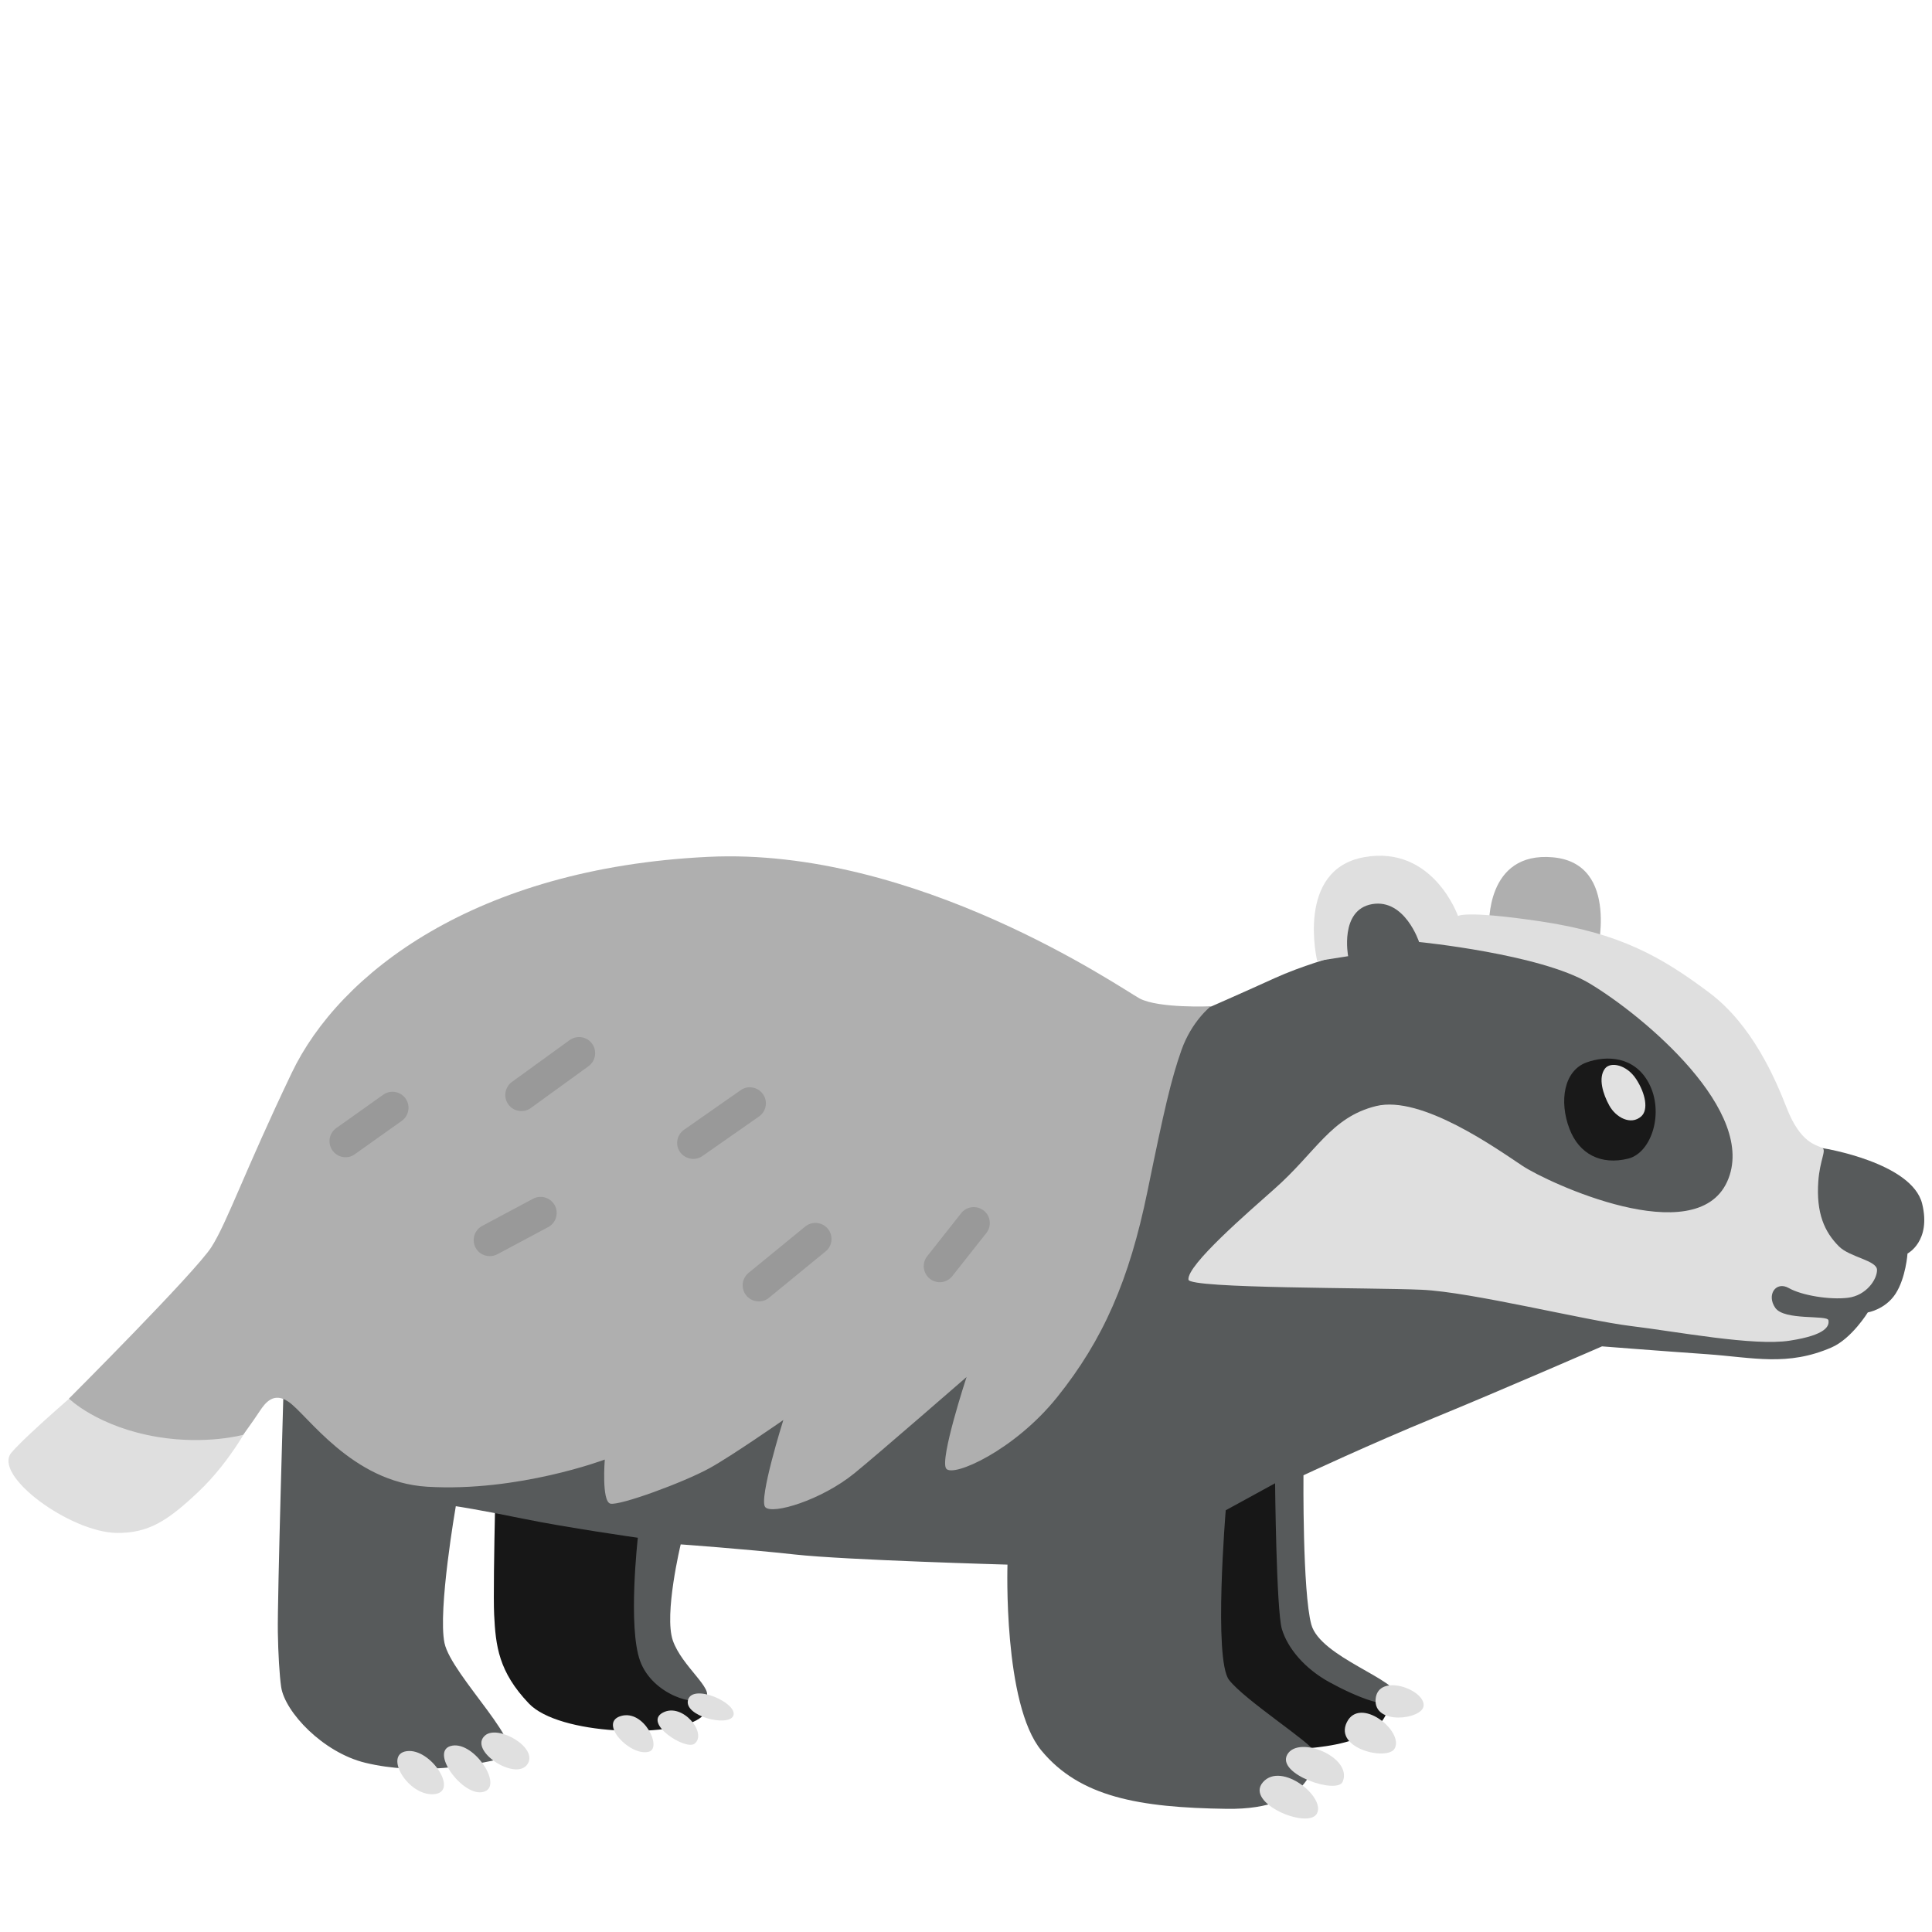 <svg width="128" height="128" xmlns="http://www.w3.org/2000/svg"><g fill="none"><path d="M98.658 61.37s-.26-4.98 4.23-4.57c4.52.41 2.88 6.55 2.88 6.55l-7.11-1.98Z" fill="#AFAFAF"/><path d="m79.488 93.79 5.99.7s-.3 12.08.5 13.38c.8 1.3 5.99 4.59 5.99 4.59s.5 1.8-2.3 2.8c-2.8 1-8.29.6-8.29.6l-7.89-19.28 6-2.79Zm-43.35.9c.6.1 8.39 2.8 8.39 2.8s-2.8 10.29-1.1 11.98c1.7 1.69 4.79 3.1 2.9 4.39-1.9 1.3-9.29 1.1-11.29-1s-2.2-3.8-2.3-5.89c-.1-2.1.2-12.68.2-12.68l3.2.4Z" fill="#171717"/><path d="M81.208 100.06s-.82 9.89.22 11.24c1.05 1.35 5.47 4.19 5.62 4.72.15.52.07 3.9-5.77 3.82-5.84-.08-9.74-.79-12.28-3.86-2.55-3.07-2.25-12.32-2.25-12.32s-10.71-.3-14.08-.67c-3.37-.37-7.57-.67-7.57-.67s-1.12 4.64-.52 6.37c.6 1.72 2.77 3.22 2.17 3.82-.6.6-3.52-.22-4.34-2.47-.82-2.25-.15-8.16-.15-8.16s-4.72-.67-7.64-1.27-4.42-.82-4.42-.82-1.2 6.89-.75 9.06c.45 2.17 5.84 7.19 3.9 7.64-1.95.45-5.58 1.16-9.14.3-2.81-.68-5.33-3.36-5.58-5.02-.11-.75-.2-2.24-.22-3.63-.04-2.1.41-17.19.41-17.19l53.71-23 7.72-1.27s2.4-1.05 4.19-1.87c1.8-.82 3.97-1.42 3.97-1.42s0-5.02 2.4-5.24c2.4-.22 3.97 2.85 3.97 2.85l6.44 1.27 10.78 5.13 4.49 8.16 4.34.52s5.84.94 6.52 3.67c.61 2.49-.97 3.3-.97 3.3s-.11 1.61-.79 2.66-1.84 1.24-1.84 1.24-1.07 1.74-2.4 2.32c-2.92 1.27-5.18.67-8.24.45-3.15-.22-6.97-.52-6.97-.52s-6.89 3-11.09 4.72c-4.2 1.72-8.69 3.82-8.69 3.82s-.07 7.72.52 9.89c.6 2.17 5.84 3.67 5.69 4.79-.15 1.12-2.85-.07-4.49-.97-1.64-.9-2.77-2.25-3.15-3.52-.37-1.27-.45-9.66-.45-9.66l-3.27 1.79Z" fill="#575A5B"/><path d="m14.768 88.55 2 5.37s-1.37 2.8-3.65 4.94c-2 1.89-3.29 2.73-5.39 2.7-3.1-.05-8.24-3.82-6.97-5.32 1.04-1.22 4.94-4.54 4.94-4.54l9.07-3.15Z" fill="#DFDFDF"/><path d="M46.898 56.77c-15.43.75-24.42 7.72-27.57 14.31-3.15 6.59-4.27 9.89-5.32 11.54-1.05 1.65-9.44 10.04-9.44 10.04s1.91 1.89 5.92 2.55c3.22.52 5.62-.15 5.62-.15s.62-.84 1.12-1.6c.35-.52.9-1.25 1.87-.6 1.26.84 4.19 5.34 9.21 5.64 6.03.36 11.76-1.8 11.76-1.8s-.22 2.77.37 2.92c.6.15 4.83-1.39 6.59-2.36 1.45-.8 4.87-3.18 4.87-3.18s-1.65 5.24-1.2 5.77c.45.52 3.71-.45 5.92-2.25 1.49-1.21 7.42-6.37 7.42-6.37s-1.8 5.47-1.35 6.07c.45.6 4.51-1.2 7.34-4.72 3.07-3.82 4.79-7.79 5.99-13.63 1.12-5.48 1.57-7.42 2.25-9.36.68-1.94 1.95-2.92 1.95-2.92s-3.45.15-4.72-.52c-1.25-.69-14.81-10.06-28.6-9.38Z" fill="#AFAFAF"/><path d="M78.738 84.78c.07.6 12.16.52 15.46.67 3.3.15 10.76 2.02 13.83 2.4 3.07.37 8.16 1.35 10.56.97 2.4-.37 2.62-.97 2.55-1.35-.07-.37-2.92.04-3.52-.82-.6-.86.04-1.8.9-1.31s2.72.79 3.92.64c1.2-.15 1.92-1.2 1.92-1.84 0-.64-1.8-.84-2.52-1.56-.96-.96-1.52-2.2-1.37-4.32.1-1.4.55-2.05.27-2.2-.4-.22-1.45-.3-2.37-2.67-.75-1.92-2.27-5.48-5.12-7.62-3.21-2.41-5.94-3.94-11.14-4.72-5.09-.76-5.51-.36-5.51-.36s-1.65-4.72-6.22-3.9c-4.57.82-3.11 6.88-3.11 6.88l2.05-.32s-.59-3.07 1.59-3.45c2.17-.37 3.11 2.51 3.11 2.51s8.01.79 11.27 2.73c3.6 2.15 11.24 8.54 9.14 13.15-2.1 4.61-11.87.07-13.56-1.05-1.69-1.12-6.69-4.7-9.7-3.96-3 .74-3.98 3.07-6.77 5.52-1.65 1.47-5.77 5.01-5.66 5.98Z" fill="#DFDFDF"/><path d="M103.978 74.78c.64 1.69 2.1 2.43 3.9 1.98 1.55-.39 2.4-3.07 1.35-5.02-.94-1.75-2.77-1.84-4.12-1.35-1.5.55-1.82 2.57-1.13 4.39Z" fill="#191919"/><path d="M106.618 73.24c.43.79 1.43 1.34 2.12.72.49-.44.28-1.52-.34-2.47-.62-.95-1.69-1.17-2.06-.7-.48.62-.13 1.71.28 2.45Z" fill="#E1E1E1"/><path d="M94.318 113.02c-.09.9-3.33 1.31-3.18-.45.15-1.76 3.29-.64 3.18.45Z" fill="#DFDFDF"/><path d="M92.408 115.83c-.44.86-4.04.04-3.18-1.72.86-1.76 3.78.56 3.18 1.72Zm-3.45 2.21c-.36.87-4.42-.49-3.67-1.8s4.35.19 3.67 1.8Z" fill="#DFDFDF"/><path d="M87.238 120.17c-.61 1.03-4.79-.71-3.56-2.1 1.23-1.39 4.2 1.02 3.56 2.1Z" fill="#DFDFDF"/><path d="M48.588 113.66c-.29.79-3.33.04-3-1.05.33-1.09 3.3.22 3 1.05Zm-2.58 1.87c-.59.44-3.41-1.35-2.1-2.06s2.99 1.39 2.1 2.06Zm-3 .52c-1.22.37-3.41-1.91-1.87-2.36 1.53-.45 2.73 2.1 1.87 2.36Zm-10.86-1.08c.87-.73 3.6.86 2.77 1.95-.82 1.08-3.93-.98-2.77-1.95Zm.05 3.68c-1.29.7-3.79-2.54-2.35-2.97 1.44-.42 3.38 2.41 2.35 2.97Zm-5.26-2.63c1.6-.23 3.52 2.73 1.8 2.85-1.72.12-3.33-2.63-1.8-2.85Z" fill="#E0E0E0"/><path d="M62.258 84.95c.31 0 .63-.14.84-.41l2.25-2.85c.36-.46.29-1.13-.18-1.49-.46-.36-1.13-.28-1.49.18l-2.25 2.85a1.064 1.064 0 0 0 .83 1.72Zm-11.98 1.27c.24 0 .48-.08.67-.24l3.75-3.07c.46-.37.52-1.04.15-1.5-.37-.45-1.04-.52-1.5-.15l-3.75 3.07a1.064 1.064 0 0 0 .68 1.89Zm-4.35-9.44c.21 0 .42-.06.61-.19l3.75-2.62c.48-.34.6-1 .26-1.48-.34-.48-1-.6-1.48-.26l-3.75 2.62c-.48.34-.6 1-.26 1.48.21.29.54.45.87.45Zm-11.38-3.17c.22 0 .44-.07.62-.2l3.82-2.77a1.07 1.07 0 0 0 .24-1.49c-.34-.48-1.01-.58-1.49-.24l-3.82 2.77a1.07 1.07 0 0 0-.24 1.49c.21.29.54.44.87.44Zm-2.1 9.61c.17 0 .34-.04.5-.12l3.37-1.8a1.07 1.07 0 0 0 .44-1.44 1.07 1.07 0 0 0-1.44-.44l-3.37 1.8c-.52.28-.71.92-.44 1.44.19.36.56.56.94.56Zm-9.42-6.56a.992.992 0 0 0 .48-.19l3.11-2.21a1.061 1.061 0 0 0-1.23-1.73l-3.11 2.21a1.06 1.06 0 0 0-.25 1.48c.23.33.62.49 1 .44Z" fill="#999"/></g></svg>